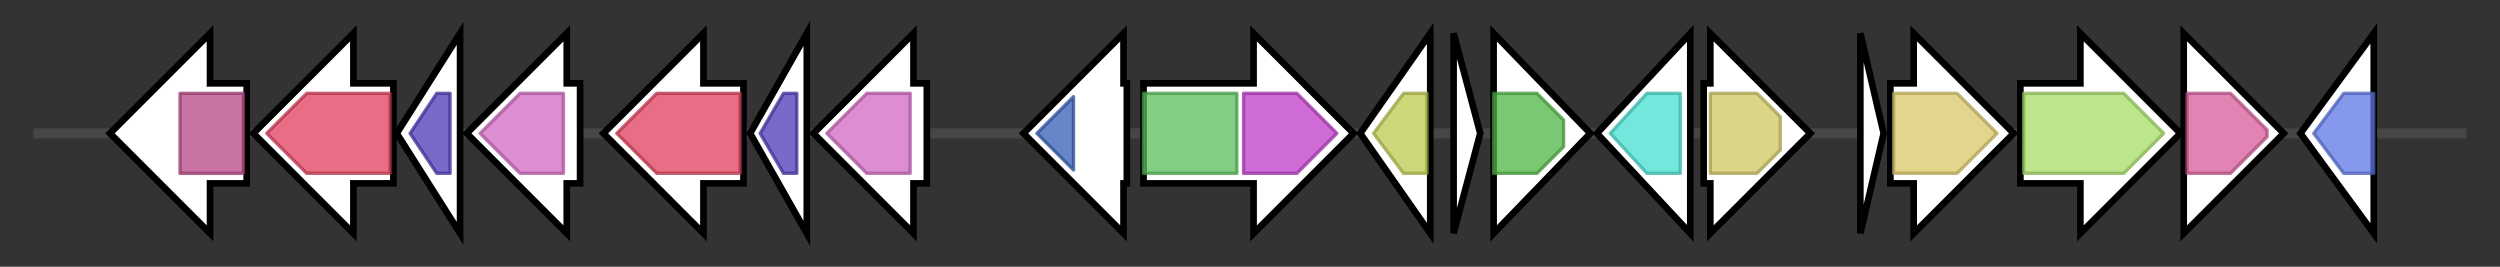 <svg version="1.1" baseProfile="full" xmlns="http://www.w3.org/2000/svg" width="749.867" height="80">
	<rect width="100%" height="100%" fill="#333333" stroke="none"/>
	<g>
		<line x1="10" y1="40.0" x2="739.867" y2="40.0" style="stroke:rgb(70,70,70); stroke-width:3 "/>
		<g>
			<title> (BBLBDBLI_03721)
hypothetical protein</title>
			<polygon class=" (BBLBDBLI_03721)
hypothetical protein" points="74,25 63,25 63,10 33,40 63,70 63,55 74,55" fill="rgb(255,255,255)" fill-opacity="1.0" stroke="rgb(0,0,0)" stroke-width="2"  />
			<g>
				<title>Lar_N (PF09861)
"Lactate racemase N-terminal domain"</title>
				<rect class="PF09861" x="54" y="28" stroke-linejoin="round" width="19" height="24" fill="rgb(183,68,131)" stroke="rgb(146,54,104)" stroke-width="1" opacity="0.75" />
			</g>
		</g>
		<g>
			<title>siaM_2 (BBLBDBLI_03722)
Sialic acid TRAP transporter large permease protein SiaM</title>
			<polygon class="siaM_2 (BBLBDBLI_03722)
Sialic acid TRAP transporter large permease protein SiaM" points="118,25 106,25 106,10 76,40 106,70 106,55 118,55" fill="rgb(255,255,255)" fill-opacity="1.0" stroke="rgb(0,0,0)" stroke-width="2"  />
			<g>
				<title>DctM (PF06808)
"Tripartite ATP-independent periplasmic transporter, DctM component"</title>
				<polygon class="PF06808" points="80,40 92,28 117,28 117,52 92,52" stroke-linejoin="round" width="40" height="24" fill="rgb(223,62,92)" stroke="rgb(178,49,73)" stroke-width="1" opacity="0.75" />
			</g>
		</g>
		<g>
			<title> (BBLBDBLI_03723)
hypothetical protein</title>
			<polygon class=" (BBLBDBLI_03723)
hypothetical protein" points="119,40 138,10 138,70" fill="rgb(255,255,255)" fill-opacity="1.0" stroke="rgb(0,0,0)" stroke-width="2"  />
			<g>
				<title>DctQ (PF04290)
"Tripartite ATP-independent periplasmic transporters, DctQ component"</title>
				<polygon class="PF04290" points="123,40 131,28 135,28 135,52 131,52" stroke-linejoin="round" width="13" height="24" fill="rgb(77,57,182)" stroke="rgb(61,45,145)" stroke-width="1" opacity="0.75" />
			</g>
		</g>
		<g>
			<title> (BBLBDBLI_03724)
hypothetical protein</title>
			<polygon class=" (BBLBDBLI_03724)
hypothetical protein" points="174,25 170,25 170,10 140,40 170,70 170,55 174,55" fill="rgb(255,255,255)" fill-opacity="1.0" stroke="rgb(0,0,0)" stroke-width="2"  />
			<g>
				<title>DctP (PF03480)
"Bacterial extracellular solute-binding protein, family 7"</title>
				<polygon class="PF03480" points="144,40 156,28 169,28 169,52 156,52" stroke-linejoin="round" width="28" height="24" fill="rgb(209,103,193)" stroke="rgb(167,82,154)" stroke-width="1" opacity="0.75" />
			</g>
		</g>
		<g>
			<title>dctM_2 (BBLBDBLI_03725)
C4-dicarboxylate TRAP transporter large permease protein DctM</title>
			<polygon class="dctM_2 (BBLBDBLI_03725)
C4-dicarboxylate TRAP transporter large permease protein DctM" points="223,25 211,25 211,10 181,40 211,70 211,55 223,55" fill="rgb(255,255,255)" fill-opacity="1.0" stroke="rgb(0,0,0)" stroke-width="2"  />
			<g>
				<title>DctM (PF06808)
"Tripartite ATP-independent periplasmic transporter, DctM component"</title>
				<polygon class="PF06808" points="185,40 197,28 222,28 222,52 197,52" stroke-linejoin="round" width="41" height="24" fill="rgb(223,62,92)" stroke="rgb(178,49,73)" stroke-width="1" opacity="0.75" />
			</g>
		</g>
		<g>
			<title> (BBLBDBLI_03726)
hypothetical protein</title>
			<polygon class=" (BBLBDBLI_03726)
hypothetical protein" points="225,40 242,10 242,70" fill="rgb(255,255,255)" fill-opacity="1.0" stroke="rgb(0,0,0)" stroke-width="2"  />
			<g>
				<title>DctQ (PF04290)
"Tripartite ATP-independent periplasmic transporters, DctQ component"</title>
				<polygon class="PF04290" points="228,40 235,28 239,28 239,52 235,52" stroke-linejoin="round" width="13" height="24" fill="rgb(77,57,182)" stroke="rgb(61,45,145)" stroke-width="1" opacity="0.75" />
			</g>
		</g>
		<g>
			<title> (BBLBDBLI_03727)
Solute-binding protein</title>
			<polygon class=" (BBLBDBLI_03727)
Solute-binding protein" points="278,25 274,25 274,10 244,40 274,70 274,55 278,55" fill="rgb(255,255,255)" fill-opacity="1.0" stroke="rgb(0,0,0)" stroke-width="2"  />
			<g>
				<title>DctP (PF03480)
"Bacterial extracellular solute-binding protein, family 7"</title>
				<polygon class="PF03480" points="248,40 260,28 273,28 273,52 260,52" stroke-linejoin="round" width="28" height="24" fill="rgb(209,103,193)" stroke="rgb(167,82,154)" stroke-width="1" opacity="0.75" />
			</g>
		</g>
		<g>
			<title> (BBLBDBLI_03728)
hypothetical protein</title>
			<polygon class=" (BBLBDBLI_03728)
hypothetical protein" points="338,25 337,25 337,10 307,40 337,70 337,55 338,55" fill="rgb(255,255,255)" fill-opacity="1.0" stroke="rgb(0,0,0)" stroke-width="2"  />
			<g>
				<title>VanW (PF04294)
"VanW like protein"</title>
				<polygon class="PF04294" points="311,40 322,29 322,51" stroke-linejoin="round" width="12" height="24" fill="rgb(52,93,183)" stroke="rgb(41,74,146)" stroke-width="1" opacity="0.75" />
			</g>
		</g>
		<g>
			<title>sqhC (BBLBDBLI_03729)
Sporulenol synthase</title>
			<polygon class="sqhC (BBLBDBLI_03729)
Sporulenol synthase" points="343,25 376,25 376,10 406,40 376,70 376,55 343,55" fill="rgb(255,255,255)" fill-opacity="1.0" stroke="rgb(0,0,0)" stroke-width="2"  />
			<g>
				<title>SQHop_cyclase_N (PF13249)
"Squalene-hopene cyclase N-terminal domain"</title>
				<rect class="PF13249" x="343" y="28" stroke-linejoin="round" width="28" height="24" fill="rgb(88,190,89)" stroke="rgb(70,152,71)" stroke-width="1" opacity="0.75" />
			</g>
			<g>
				<title>SQHop_cyclase_C (PF13243)
"Squalene-hopene cyclase C-terminal domain"</title>
				<polygon class="PF13243" points="373,28 389,28 401,40 389,52 373,52" stroke-linejoin="round" width="31" height="24" fill="rgb(191,58,201)" stroke="rgb(152,46,160)" stroke-width="1" opacity="0.75" />
			</g>
		</g>
		<g>
			<title>yhfK_2 (BBLBDBLI_03730)
putative sugar epimerase YhfK</title>
			<polygon class="yhfK_2 (BBLBDBLI_03730)
putative sugar epimerase YhfK" points="408,40 429,10 429,70" fill="rgb(255,255,255)" fill-opacity="1.0" stroke="rgb(0,0,0)" stroke-width="2"  />
			<g>
				<title>NAD_binding_10 (PF13460)
"NAD(P)H-binding"</title>
				<polygon class="PF13460" points="412,40 421,28 428,28 428,52 421,52" stroke-linejoin="round" width="18" height="24" fill="rgb(188,201,78)" stroke="rgb(150,160,62)" stroke-width="1" opacity="0.75" />
			</g>
		</g>
		<g>
			<title> (BBLBDBLI_03731)
hypothetical protein</title>
			<polygon class=" (BBLBDBLI_03731)
hypothetical protein" points="436,10 444,40 436,70" fill="rgb(255,255,255)" fill-opacity="1.0" stroke="rgb(0,0,0)" stroke-width="2"  />
		</g>
		<g>
			<title>fda (BBLBDBLI_03732)
Fructose-bisphosphate aldolase class 1</title>
			<polygon class="fda (BBLBDBLI_03732)
Fructose-bisphosphate aldolase class 1" points="448,10 477,40 448,70" fill="rgb(255,255,255)" fill-opacity="1.0" stroke="rgb(0,0,0)" stroke-width="2"  />
			<g>
				<title>Glycolytic (PF00274)
"Fructose-bisphosphate aldolase class-I"</title>
				<polygon class="PF00274" points="448,28 461,28 469,36 469,44 461,52 448,52" stroke-linejoin="round" width="21" height="24" fill="rgb(79,181,68)" stroke="rgb(63,144,54)" stroke-width="1" opacity="0.75" />
			</g>
		</g>
		<g>
			<title>nfo_2 (BBLBDBLI_03733)
putative endonuclease 4</title>
			<polygon class="nfo_2 (BBLBDBLI_03733)
putative endonuclease 4" points="479,40 507,10 507,70" fill="rgb(255,255,255)" fill-opacity="1.0" stroke="rgb(0,0,0)" stroke-width="2"  />
			<g>
				<title>AP_endonuc_2 (PF01261)
"Xylose isomerase-like TIM barrel"</title>
				<polygon class="PF01261" points="483,40 494,28 504,28 504,52 494,52 483,40" stroke-linejoin="round" width="21" height="24" fill="rgb(69,222,207)" stroke="rgb(55,177,165)" stroke-width="1" opacity="0.75" />
			</g>
		</g>
		<g>
			<title>gloB_5 (BBLBDBLI_03734)
Hydroxyacylglutathione hydrolase</title>
			<polygon class="gloB_5 (BBLBDBLI_03734)
Hydroxyacylglutathione hydrolase" points="511,25 513,25 513,10 543,40 513,70 513,55 511,55" fill="rgb(255,255,255)" fill-opacity="1.0" stroke="rgb(0,0,0)" stroke-width="2"  />
			<g>
				<title>Lactamase_B (PF00753)
"Metallo-beta-lactamase superfamily"</title>
				<polygon class="PF00753" points="513,28 527,28 534,35 534,45 527,52 513,52" stroke-linejoin="round" width="21" height="24" fill="rgb(206,198,96)" stroke="rgb(164,158,76)" stroke-width="1" opacity="0.75" />
			</g>
		</g>
		<g>
			<title> (BBLBDBLI_03735)
hypothetical protein</title>
			<polygon class=" (BBLBDBLI_03735)
hypothetical protein" points="558,10 565,40 558,70" fill="rgb(255,255,255)" fill-opacity="1.0" stroke="rgb(0,0,0)" stroke-width="2"  />
		</g>
		<g>
			<title>mmgD (BBLBDBLI_03736)
Citrate/2-methylcitrate synthase</title>
			<polygon class="mmgD (BBLBDBLI_03736)
Citrate/2-methylcitrate synthase" points="567,25 574,25 574,10 604,40 574,70 574,55 567,55" fill="rgb(255,255,255)" fill-opacity="1.0" stroke="rgb(0,0,0)" stroke-width="2"  />
			<g>
				<title>Citrate_synt (PF00285)
"Citrate synthase, C-terminal domain"</title>
				<polygon class="PF00285" points="568,28 587,28 599,40 587,52 568,52" stroke-linejoin="round" width="35" height="24" fill="rgb(217,199,102)" stroke="rgb(173,159,81)" stroke-width="1" opacity="0.75" />
			</g>
		</g>
		<g>
			<title>mmgE (BBLBDBLI_03737)
Citrate/2-methylcitrate dehydratase</title>
			<polygon class="mmgE (BBLBDBLI_03737)
Citrate/2-methylcitrate dehydratase" points="606,25 624,25 624,10 654,40 624,70 624,55 606,55" fill="rgb(255,255,255)" fill-opacity="1.0" stroke="rgb(0,0,0)" stroke-width="2"  />
			<g>
				<title>MmgE_PrpD (PF03972)
"MmgE/PrpD family"</title>
				<polygon class="PF03972" points="607,28 637,28 649,40 637,52 607,52" stroke-linejoin="round" width="44" height="24" fill="rgb(166,220,102)" stroke="rgb(132,176,81)" stroke-width="1" opacity="0.75" />
			</g>
		</g>
		<g>
			<title>mmgF (BBLBDBLI_03738)
2-methylisocitrate lyase</title>
			<polygon class="mmgF (BBLBDBLI_03738)
2-methylisocitrate lyase" points="655,25 655,25 655,10 685,40 655,70 655,55 655,55" fill="rgb(255,255,255)" fill-opacity="1.0" stroke="rgb(0,0,0)" stroke-width="2"  />
			<g>
				<title>PEP_mutase (PF13714)
"Phosphoenolpyruvate phosphomutase"</title>
				<polygon class="PF13714" points="656,28 669,28 680,39 680,41 669,52 656,52" stroke-linejoin="round" width="24" height="24" fill="rgb(215,91,155)" stroke="rgb(172,72,123)" stroke-width="1" opacity="0.75" />
			</g>
		</g>
		<g>
			<title>bioD1 (BBLBDBLI_03739)
ATP-dependent dethiobiotin synthetase BioD 1</title>
			<polygon class="bioD1 (BBLBDBLI_03739)
ATP-dependent dethiobiotin synthetase BioD 1" points="690,40 712,10 712,70" fill="rgb(255,255,255)" fill-opacity="1.0" stroke="rgb(0,0,0)" stroke-width="2"  />
			<g>
				<title>AAA_26 (PF13500)
"AAA domain"</title>
				<polygon class="PF13500" points="694,40 703,28 712,28 712,52 703,52" stroke-linejoin="round" width="21" height="24" fill="rgb(93,118,228)" stroke="rgb(74,94,182)" stroke-width="1" opacity="0.75" />
			</g>
		</g>
	</g>
</svg>
